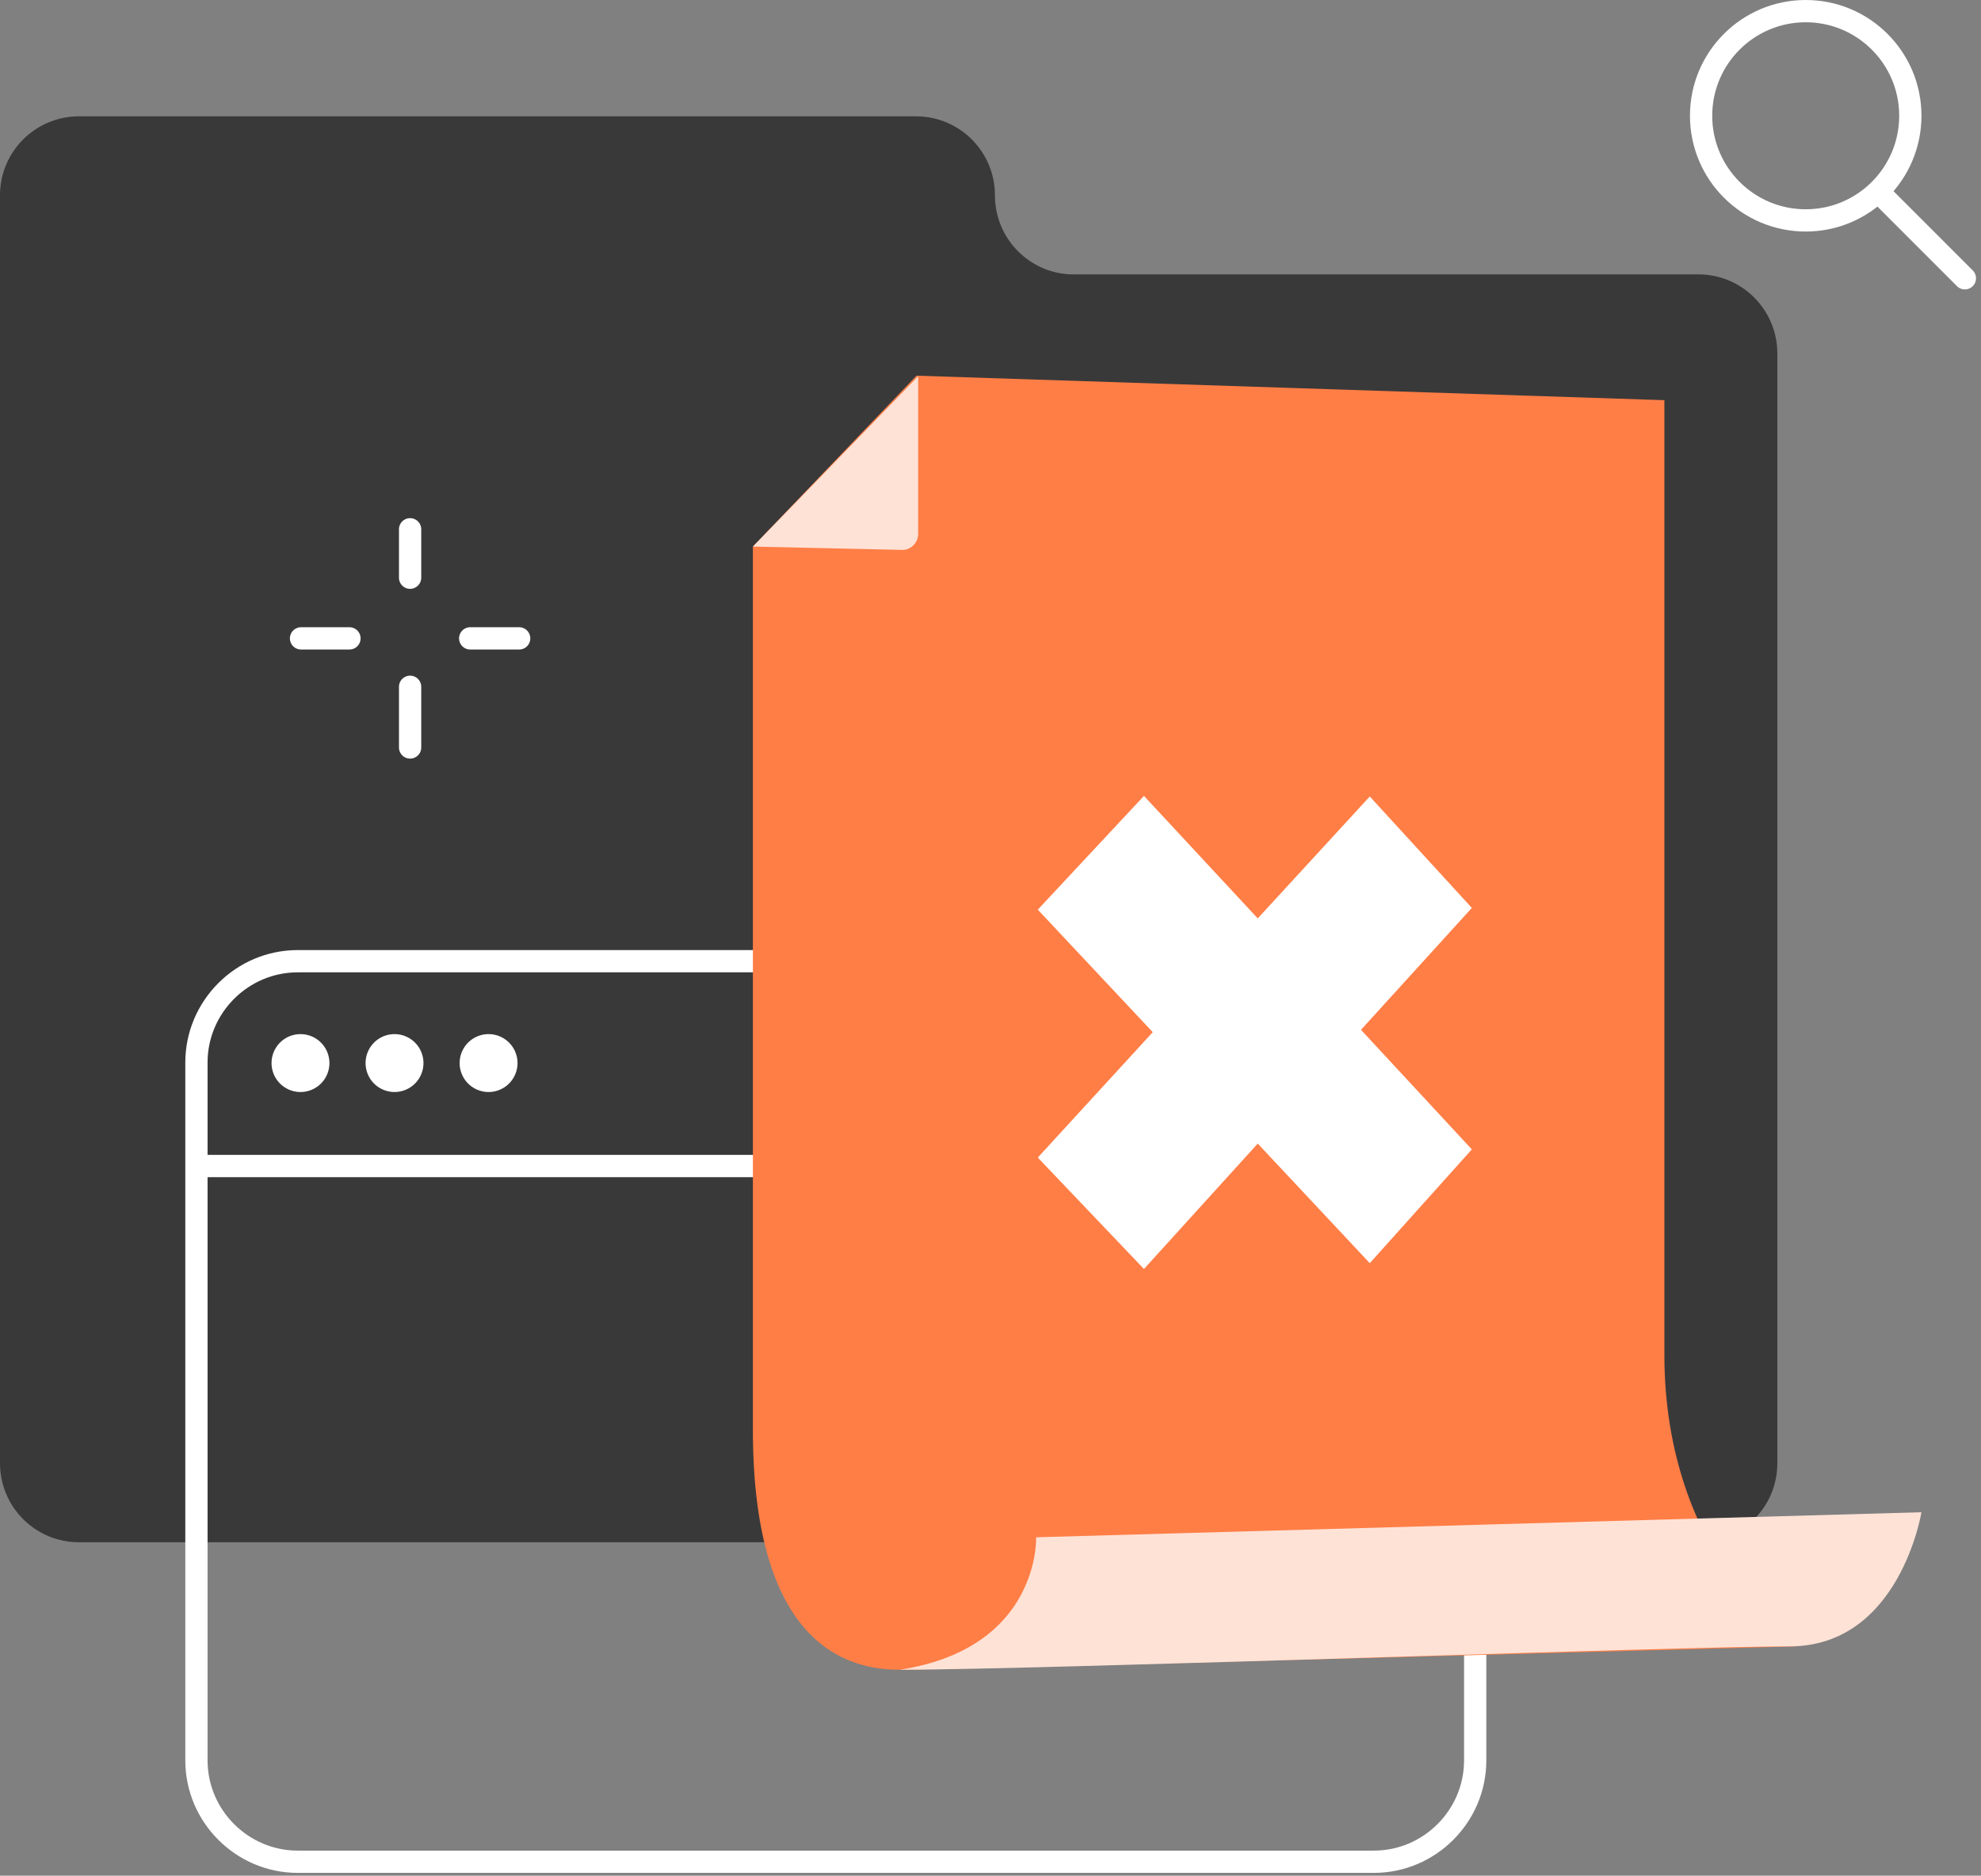 <svg xmlns="http://www.w3.org/2000/svg" width="356" height="337" fill="none" viewBox="0 0 356 337"><rect x="0" y="0" width="356" height="337" fill="#808080" stroke="none"/><path fill="#393939" d="M178.8 35.098c0-7.8-6.3-14.2-14.2-14.2H14.2c-7.8 0-14.2 6.3-14.2 14.2v227.8c0 7.8 6.3 14.2 14.2 14.2h291c7.8 0 14.2-6.3 14.2-14.2v-199.4c0-7.8-6.3-14.2-14.2-14.2H192.9c-7.7 0-14.1-6.3-14.1-14.2Z"/><path stroke="#fff" stroke-linecap="round" stroke-linejoin="round" stroke-width="4" d="M324.499 39.6c10.383 0 18.8-8.417 18.8-18.8 0-10.383-8.417-18.8-18.8-18.8-10.383 0-18.8 8.417-18.8 18.8 0 10.383 8.417 18.8 18.8 18.8Z" clip-rule="evenodd"/><path fill="#fff" d="M339.414 33.484a2 2 0 1 0-2.828 2.829l2.828-2.829Zm12.272 17.929a2 2 0 1 0 2.828-2.829l-2.828 2.829ZM75.699 95.098a2 2 0 0 0-4 0h4Zm-4 8.7a2 2 0 1 0 4 0h-4Zm4 19.6a2 2 0 0 0-4 0h4Zm-4 10.9a2 2 0 1 0 4 0h-4Zm21.601-17.6a2 2 0 1 0 0-4v4Zm-8.8-4a2 2 0 0 0 0 4v-4Zm-21.7 4a2 2 0 1 0 0-4v4Zm-8.7-4a2 2 0 0 0 0 4v-4Zm282.486-76.385 15.1 15.1 2.828-2.829-15.1-15.1-2.828 2.829ZM71.699 95.098v8.7h4v-8.7h-4Zm0 28.3v10.9h4v-10.9h-4Zm21.601-10.7h-8.8v4h8.8v-4Zm-30.5 0h-8.7v4h8.7v-4Z"/><path stroke="#fff" stroke-linecap="round" stroke-linejoin="round" stroke-width="4" d="M246.901 334.5h-193.4c-10 0-18.2-8.2-18.2-18.2V190.9c0-10 8.2-18.2 18.2-18.2h193.4c10 0 18.2 8.2 18.2 18.2v125.4c0 10-8.2 18.2-18.2 18.2Z" clip-rule="evenodd"/><path fill="#fff" d="M54 196.202a5.2 5.2 0 1 0 0-10.401 5.2 5.2 0 0 0 0 10.401Zm16.9 0a5.2 5.2 0 1 0-.002-10.401 5.2 5.2 0 0 0 .001 10.401Zm16.902 0a5.2 5.2 0 1 0-.002-10.401 5.2 5.2 0 0 0 .002 10.401Z"/><path stroke="#fff" stroke-linecap="round" stroke-linejoin="round" stroke-width="4" d="M35.5 209.5h228.9"/><path fill="#FF7E46" d="M135.301 98.2v158.7c0 40 18.2 43.1 26.4 43.1s161.1-4.2 161.1-4.2-23.7-15.7-23.7-52.4V71.9l-134.4-4.4-29.4 30.7Z"/><path fill="#FFE2D6" fill-rule="evenodd" d="m162.201 98.802-26.9-.6 29.7-30.6v28.3c0 1.6-1.3 2.9-2.8 2.9Zm23.998 177.401s.8 19.9-24.5 23.8c13.097 0 51.436-1.171 87.618-2.277 32.33-.988 62.939-1.923 72.282-1.923 19.8 0 23.7-24.1 23.7-24.1l-159.1 4.5Z" clip-rule="evenodd"/><path fill="#fff" d="m246.159 143.105-20.132 21.905L205.578 143 186.5 163.438l20.659 22.01-20.659 22.533L205.578 228l20.449-22.534 20.132 21.486 18.341-20.438-19.922-21.486 19.922-21.905-18.341-20.018Z"/></svg>